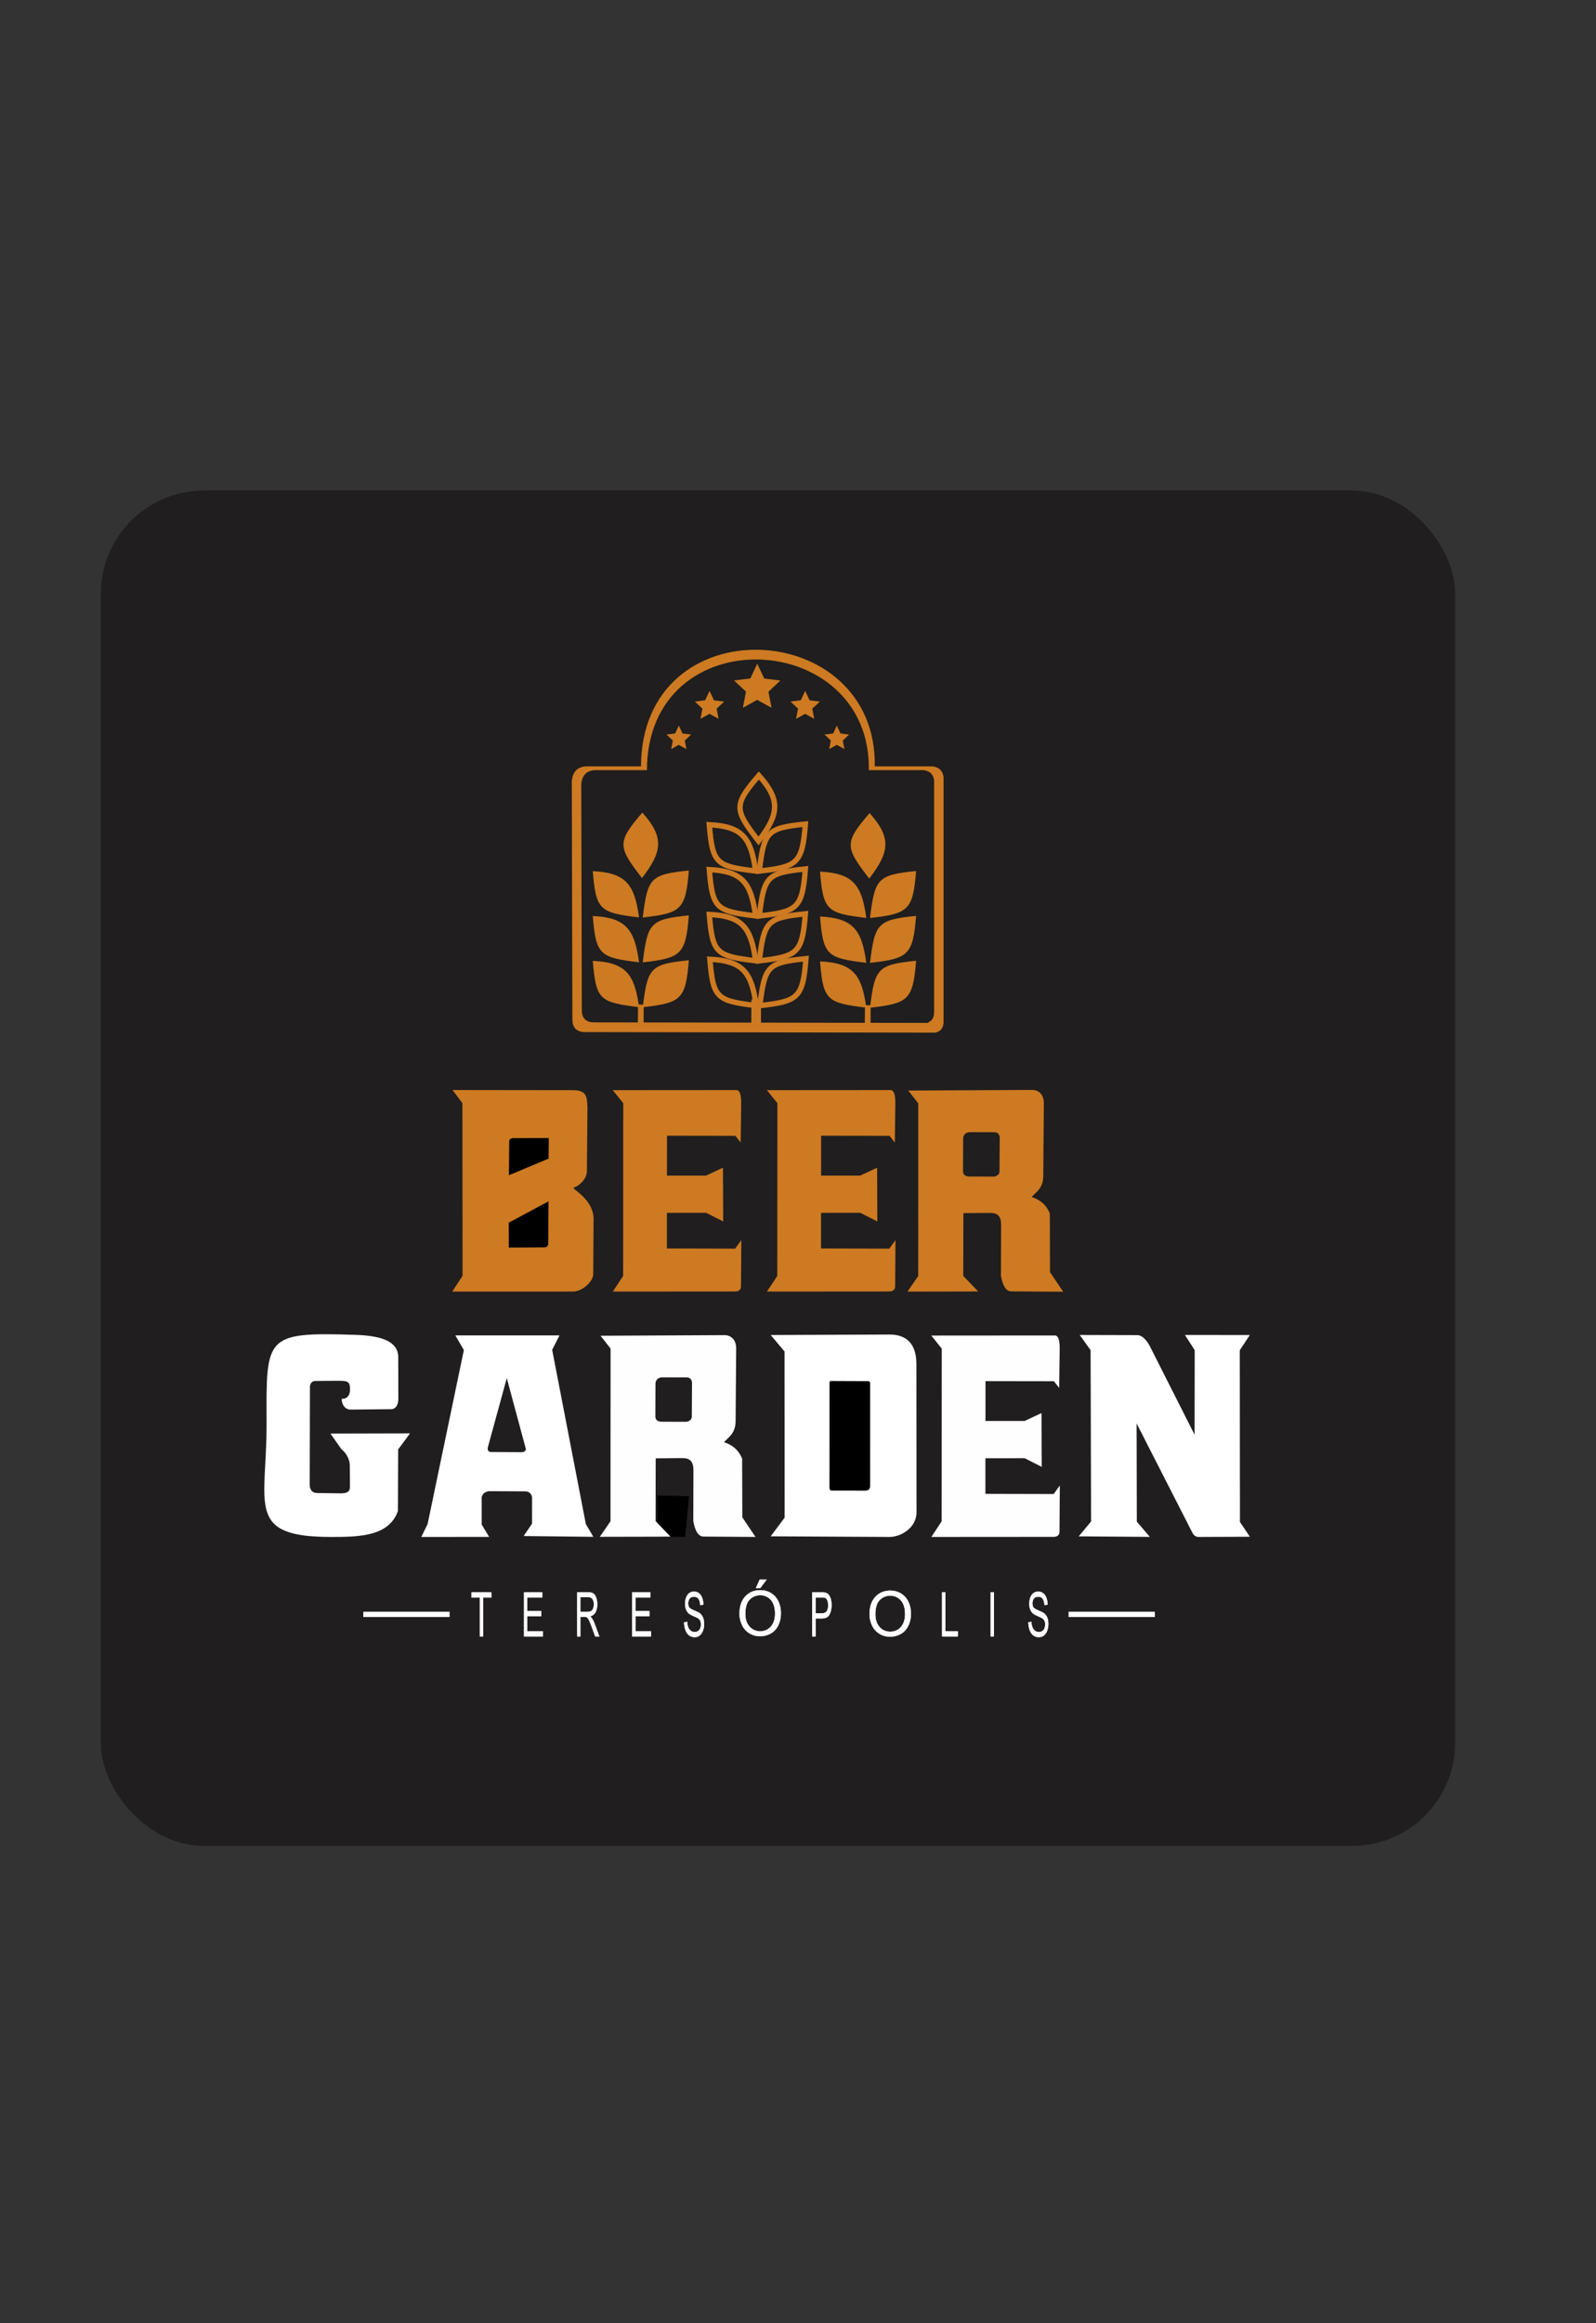 <?xml version="1.0" encoding="UTF-8"?>
<!DOCTYPE svg PUBLIC "-//W3C//DTD SVG 1.1//EN" "http://www.w3.org/Graphics/SVG/1.1/DTD/svg11.dtd">
<!-- Creator: CorelDRAW 2021 (64 Bit) -->
<svg xmlns="http://www.w3.org/2000/svg" xml:space="preserve" width="110mm" height="160mm" version="1.1" style="shape-rendering:geometricPrecision; text-rendering:geometricPrecision; image-rendering:optimizeQuality; fill-rule:evenodd; clip-rule:evenodd"
viewBox="0 0 11000 16000"
 xmlns:xlink="http://www.w3.org/1999/xlink"
 xmlns:xodm="http://www.corel.com/coreldraw/odm/2003">
 <rect x="0" y="0" width="11000" height="16000" fill="#333333" stroke="none"/>
 <defs>
  <style type="text/css">
   <![CDATA[
    .str0 {stroke:#201E1E;stroke-width:20;stroke-miterlimit:22.926}
    .str9 {stroke:#CD7A22;stroke-width:37.02;stroke-miterlimit:22.926}
    .str5 {stroke:#CD7A22;stroke-width:37.02;stroke-miterlimit:22.926}
    .str6 {stroke:#CD7A22;stroke-width:37.02;stroke-miterlimit:22.926}
    .str7 {stroke:#CD7A22;stroke-width:37.02;stroke-miterlimit:22.926}
    .str10 {stroke:#CD7A22;stroke-width:37.02;stroke-miterlimit:22.926}
    .str8 {stroke:#CD7A22;stroke-width:37.02;stroke-miterlimit:22.926}
    .str12 {stroke:#CD7A22;stroke-width:9.87;stroke-miterlimit:22.926}
    .str13 {stroke:#CD7A22;stroke-width:9.87;stroke-miterlimit:22.926}
    .str2 {stroke:#201E1E;stroke-width:9.87;stroke-miterlimit:22.926}
    .str1 {stroke:#CD7A22;stroke-width:9.87;stroke-miterlimit:22.926}
    .str4 {stroke:#CD7A22;stroke-width:9.87;stroke-miterlimit:22.926}
    .str3 {stroke:#CD7A22;stroke-width:9.87;stroke-miterlimit:22.926}
    .str11 {stroke:#CD7A22;stroke-width:9.87;stroke-miterlimit:22.926}
    .str14 {stroke:#CD7A22;stroke-width:9.87;stroke-miterlimit:22.926}
    .str15 {stroke:#CD7A22;stroke-width:9.87;stroke-miterlimit:22.926}
    .str17 {stroke:#FEFEFE;stroke-width:35.49;stroke-miterlimit:22.926}
    .str16 {stroke:#FEFEFE;stroke-width:35.49;stroke-miterlimit:22.926}
    .fil2 {fill:none}
    .fil5 {fill:#FEFEFE}
    .fil0 {fill:#201E1E}
    .fil3 {fill:black}
    .fil1 {fill:#CD7A22}
    .fil4 {fill:white}
    .fil6 {fill:#FEFEFE;fill-rule:nonzero}
   ]]>
  </style>
 </defs>
 <g id="Camada_x0020_1">
  <g id="_2484527330624">
   <rect class="fil0 str0" x="705.08" y="3388.6" width="9313.93" height="9313.93" rx="700" ry="700"/>
   <path class="fil1 str1" d="M6444.53 7107.01l-2414.81 -3.99c-56.69,-1.26 -80.56,-32.35 -79.83,-85.81l-3.99 -1634.49c4.17,-62.33 34.66,-95.73 91.8,-99.78l385.17 0c-1.65,-1111.85 1624.12,-1029.61 1601.21,0l402.49 0c41.19,5.07 66.69,26.73 71.85,69.85l0 1680.38c0.66,41.75 -16.72,66.89 -53.89,73.84z"/>
   <path class="fil0 str2" d="M6382.05 7039.86l-2291.38 -3.79c-53.78,-1.2 -76.44,-30.7 -75.74,-81.43l-3.79 -1550.93c3.96,-59.15 32.89,-90.83 87.11,-94.68l365.48 0c-1.56,-1055.01 1541.1,-976.97 1519.36,0l381.91 0c39.09,4.81 63.29,25.36 68.17,66.28l0 1594.48c0.63,39.62 -15.86,63.47 -51.12,70.07z"/>
   <path class="fil1" d="M4429.99 6318.74c263.69,-29.81 296.31,-52.51 317.62,-323.52 -266.5,26.94 -284.38,51.96 -317.62,323.52z"/>
   <path class="fil1" d="M4404.4 6318.37c-30.61,-229.05 -91.75,-307.73 -318.87,-318.88 21.74,267.83 47.18,286.26 318.87,318.88z"/>
   <path class="fil1" d="M4429.99 6627.72c263.69,-29.82 296.31,-52.51 317.62,-323.52 -266.5,26.94 -284.38,51.95 -317.62,323.52z"/>
   <path class="fil1" d="M4404.4 6627.34c-30.61,-229.05 -91.75,-307.73 -318.87,-318.87 21.74,267.83 47.18,286.25 318.87,318.87z"/>
   <path class="fil1" d="M4429.99 6936.69c263.69,-29.82 296.31,-52.51 317.62,-323.52 -266.5,26.94 -284.38,51.96 -317.62,323.52z"/>
   <path class="fil1" d="M4404.4 6936.31c-30.61,-229.05 -91.75,-307.72 -318.87,-318.87 21.74,267.83 47.18,286.25 318.87,318.87z"/>
   <path class="fil1" d="M4424.74 6047.07c141.25,-182.89 154.16,-281.68 2.3,-450.95 -175.05,203.87 -170.25,234.91 -2.3,450.95z"/>
   <path class="fil1" d="M5996.23 6322.26c263.69,-29.82 296.31,-52.51 317.62,-323.52 -266.5,26.94 -284.39,51.96 -317.62,323.52z"/>
   <path class="fil1" d="M5970.64 6321.88c-30.61,-229.05 -91.75,-307.72 -318.87,-318.87 21.74,267.83 47.18,286.25 318.87,318.87z"/>
   <path class="fil1" d="M5996.23 6631.23c263.69,-29.82 296.31,-52.51 317.62,-323.52 -266.5,26.94 -284.39,51.96 -317.62,323.52z"/>
   <path class="fil1" d="M5970.64 6630.86c-30.61,-229.05 -91.75,-307.73 -318.87,-318.88 21.74,267.83 47.18,286.25 318.87,318.88z"/>
   <path class="fil1" d="M5996.23 6940.2c263.69,-29.81 296.31,-52.51 317.62,-323.52 -266.5,26.94 -284.39,51.96 -317.62,323.52z"/>
   <path class="fil1" d="M5970.64 6939.83c-30.61,-229.05 -91.75,-307.73 -318.87,-318.88 21.74,267.84 47.18,286.26 318.87,318.88z"/>
   <path class="fil1" d="M5990.98 6050.59c141.25,-182.89 154.16,-281.69 2.3,-450.95 -175.05,203.87 -170.25,234.91 -2.3,450.95z"/>
   <polygon class="fil1 str3" points="4431.51,6924.35 4402.47,6922.36 4400.98,7088.72 4431.15,7088.72 "/>
   <polygon class="fil1 str4" points="5995.51,6928.8 5966.47,6926.82 5964.98,7093.17 5995.15,7093.17 "/>
   <path class="fil2 str5" d="M5233.2 5999.07c263.69,-29.81 296.31,-52.51 317.62,-323.52 -266.51,26.95 -284.39,51.96 -317.62,323.52z"/>
   <path class="fil2 str5" d="M5207.61 5998.7c-30.62,-229.05 -91.75,-307.73 -318.88,-318.87 21.75,267.83 47.19,286.25 318.88,318.87z"/>
   <path class="fil2 str6" d="M5233.2 6308.05c263.69,-29.82 296.31,-52.51 317.62,-323.52 -266.51,26.94 -284.39,51.96 -317.62,323.52z"/>
   <path class="fil2 str6" d="M5207.61 6307.67c-30.62,-229.05 -91.75,-307.72 -318.88,-318.87 21.75,267.83 47.19,286.25 318.88,318.87z"/>
   <path class="fil2 str7" d="M5233.2 6617.02c263.69,-29.82 296.31,-52.51 317.62,-323.52 -266.51,26.94 -284.39,51.96 -317.62,323.52z"/>
   <path class="fil2 str7" d="M5207.61 6616.65c-30.62,-229.05 -91.75,-307.73 -318.88,-318.88 21.75,267.83 47.19,286.25 318.88,318.88z"/>
   <path class="fil2 str8" d="M5227.94 5791.57c141.25,-182.89 154.16,-281.69 2.31,-450.95 -175.06,203.87 -170.25,234.91 -2.31,450.95z"/>
   <path class="fil2 str9" d="M5237.18 6925.66c263.69,-29.81 296.31,-52.51 317.62,-323.52 -266.51,26.94 -284.39,51.96 -317.62,323.52z"/>
   <path class="fil2 str9" d="M5211.59 6925.29c-30.62,-229.05 -91.75,-307.73 -318.88,-318.88 21.74,267.83 47.18,286.26 318.88,318.88z"/>
   <polygon class="fil1 str10" points="5226.59,6904.39 5197.54,6902.41 5196.05,7068.76 5226.22,7068.76 "/>
   <polygon class="fil1 str11" points="5218.98,4582.28 5263.95,4677.53 5367.6,4690.25 5290.9,4762.46 5310.83,4864.95 5218.46,4814.33 5127.14,4864.95 5146.74,4761.46 5070.37,4690.25 5174.86,4676.92 "/>
   <polygon class="fil1 str12" points="4890.24,4769.84 4917.51,4827.59 4980.34,4835.3 4933.85,4879.07 4945.93,4941.21 4889.93,4910.52 4834.56,4941.21 4846.45,4878.47 4800.15,4835.3 4863.49,4827.21 "/>
   <polygon class="fil1 str13" points="5549.37,4769.84 5576.64,4827.59 5639.47,4835.3 5592.98,4879.07 5605.06,4941.21 5549.06,4910.52 5493.69,4941.21 5505.58,4878.47 5459.28,4835.3 5522.62,4827.21 "/>
   <polygon class="fil1 str14" points="4678.5,5008.79 4700.86,5056.15 4752.4,5062.48 4714.26,5098.38 4724.17,5149.34 4678.24,5124.17 4632.84,5149.34 4642.58,5097.88 4604.61,5062.48 4656.56,5055.84 "/>
   <polygon class="fil1 str15" points="5767.43,5008.79 5789.79,5056.15 5841.32,5062.48 5803.19,5098.38 5813.1,5149.34 5767.17,5124.17 5721.76,5149.34 5731.51,5097.88 5693.54,5062.48 5745.49,5055.84 "/>
   <path class="fil1" d="M4223.76 8894.88l846.53 -0.59c24.7,-1.96 37.26,-14.32 36.95,-37.69l2.21 -316.13 -42.66 58.81 -470.32 -1.16 0.02 -245.26 270.61 -0.29 117.34 59.64 -1.5 -370.33 -116.86 54.3 -269.19 -0.03 0.16 -274.51 471.44 0.75 36.44 46.2 3.51 -269.88c0.6,-60.88 -10.38,-92.83 -34.69,-91.46l-850.43 0.6 72.3 89.88 -0.86 1189.49 -71 107.66z"/>
   <path class="fil1" d="M6254.73 8895.24l487.19 -1.06 -102.88 -106.95 0.84 -432.5 182.41 -1.51c53.51,-0.45 77.87,21.7 77.66,86.01l-1.14 347.55c12.17,67.2 34.2,106.59 71.28,106.85l357.59 2.55 -90.84 -135.15 -1.24 -404.1c-22.3,-55.33 -63.1,-93.88 -124.98,-113.22 26.54,-31.58 79.69,-57.8 79.98,-145.71l3.9 -498.74c0.52,-65.69 -39.8,-93.09 -80.82,-92.89l-854.14 4.18 69.31 88.32 -0.4 1189.16 -73.72 107.21z"/>
   <path class="fil0" d="M6681.9 8102.74l170.82 0.33c22.95,-5.16 35.77,-16.78 36.06,-36.36l1.39 -232.37c-1.88,-25.57 -15.58,-37.11 -39.13,-36.94l-170.51 -0.22c-28.37,2.92 -42.14,21.79 -42.21,44.36l-0.77 219.91c-1.59,27.01 13.22,40.75 44.35,41.29z"/>
   <path class="fil1" d="M3116.65 8895.14l832.91 -0.26c64.52,-0.03 138.83,-69.82 139.14,-118.48l2.26 -367.75c8.93,-152.74 -162.32,-222.64 -134.32,-230.95 39.7,-11.78 87.96,-62.48 88.4,-109.84l4.04 -439.53c-3.97,-65.92 1.45,-120.19 -99.57,-120.32l-830.63 -1.02 68.17 90.35 0.94 1189.27 -71.34 108.53z"/>
   <path class="fil3" d="M3506.63 8591.9l248.54 -1.18c13.76,-2.38 21.62,-10.25 23.25,-23.88l2.18 -293.24 -274.41 147.11 0.44 171.19z"/>
   <path class="fil3" d="M3782.41 7837.6l-249.46 0.82c-13.76,1.92 -21.62,8.25 -23.25,19.22l-2.18 236.05 273.57 -114.44 1.32 -141.65z"/>
   <path class="fil1" d="M5286.16 8894.88l846.54 -0.59c24.7,-1.96 37.25,-14.32 36.95,-37.69l2.2 -316.13 -42.65 58.81 -470.33 -1.16 0.03 -245.26 270.61 -0.29 117.34 59.64 -1.5 -370.33 -116.86 54.3 -269.19 -0.03 0.16 -274.51 471.44 0.75 36.43 46.2 3.51 -269.88c0.6,-60.88 -10.37,-92.83 -34.68,-91.46l-850.43 0.6 72.29 89.88 -0.85 1189.49 -71.01 107.66z"/>
   <path class="fil4" d="M7434.52 10580.9l490.59 3.59 -89.83 -104.75 -1.43 -676.57 385.65 755.3c8.67,15.7 21.18,25.24 38.9,26.45l355.94 -1.39 -68.34 -102.29 -1.09 -1182.24 69.17 -104.68 -447.5 -0.5 67.54 104.56 -0.59 582.89 -312.07 -617.17c-36.95,-64.25 -71.87,-70.52 -86.01,-69.08l-393.83 -1.04 75.05 104.67 3.24 1179.88 -85.39 102.37z"/>
   <path class="fil4" d="M2825.86 9871.56l-548.45 1.35 76.17 108.19c40.47,29.91 60.04,85.85 57.14,114.95l1.3 144.23c-1.07,40.11 -27.73,41.79 -59.1,44.47l-161.45 -2.26c-35.89,1.51 -54.06,-16.95 -56.9,-52.61l1.61 -684.33c4.81,-29.87 23.59,-34.99 43.52,-35.07 98.5,-0.46 144.64,-1.6 173.76,-0.76 43.24,1.24 59.06,9.42 58.99,56.43 1.18,74.94 -57.15,67.15 -57.15,67.15 -0.32,40.26 20.2,70.62 57.55,74.59l282.8 -2.91c33.1,-0.34 49.71,-30.8 49.65,-72.35l-0.49 -284.96c-0.2,-119.29 -137.13,-149.55 -297.78,-154.74 -625.53,-20.18 -611.77,11.45 -609.69,610.29 1.93,558.92 -148.4,781.37 441.49,781.69 196.39,0.11 401.18,-2.76 463.7,-178.43l1.71 -424.42 81.62 -110.5z"/>
   <path class="fil4" d="M5311.73 10580.69l819.66 4.22c71.63,0.37 185.55,-58.35 185.48,-170.55l-0.77 -1021.91c-0.09,-139.58 -71.02,-202.07 -185.34,-201.62l-819.08 3.38 95.53 113.31 0.66 1144.38 -96.14 128.79z"/>
   <path class="fil3" d="M5735.99 10265.65l229.73 0.41c20.73,-1.17 31.81,-11.64 31.36,-33.22l-0.08 -707.15c-0.06,-7.71 -3.74,-12.44 -11.23,-13.9l-258.03 -0.99c-9.63,1.23 -10.48,3.46 -10.48,11.38l-0.19 719.18c0,19.8 4.39,24.45 18.92,24.29z"/>
   <polygon class="fil3" points="4532.31,10584.92 4722.28,10584.01 4748.55,10304.47 4530.25,10299.58 "/>
   <path class="fil4" d="M2903.83 10584.92l467.4 -0.27 -51.28 -85.17 -0.15 -186.5c4.38,-23.8 20.28,-38.63 49.33,-43.23l241.63 1.1c28.44,-1.1 49.94,8.25 56.44,40.08l-0.13 182.41 -58.01 85.36 480.44 5.42 -51.77 -87.95 -232.03 -1200 50.37 -99.28 -717.8 -0.15 58.72 101.55 -249.64 1196.93 -43.52 89.7z"/>
   <path class="fil0 str0" d="M3612.5 9973.46l-119.67 -444.4 -121.07 442.14c-2.79,11.62 1,18.34 13.36,18.7l214.52 1.12c11.33,-1.16 15.71,-6.96 12.86,-17.56z"/>
   <path class="fil5" d="M4134.11 10583.98l487.19 -1.06 -102.87 -106.95 0.83 -432.5 182.42 -1.51c53.51,-0.45 77.87,21.69 77.65,86.01l-1.13 347.55c12.16,67.2 34.19,106.59 71.27,106.85l357.6 2.55 -90.85 -135.16 -1.23 -404.09c-22.31,-55.33 -63.11,-93.88 -124.98,-113.23 26.53,-31.57 79.68,-57.79 79.98,-145.7l3.89 -498.74c0.52,-65.69 -39.8,-93.09 -80.82,-92.89l-854.14 4.18 69.32 88.32 -0.4 1189.15 -73.73 107.22z"/>
   <path class="fil0" d="M4561.29 9791.48l170.81 0.33c22.95,-5.16 35.78,-16.78 36.06,-36.36l1.4 -232.37c-1.88,-25.57 -15.59,-37.11 -39.14,-36.94l-170.51 -0.23c-28.37,2.93 -42.13,21.79 -42.2,44.37l-0.78 219.91c-1.58,27.01 13.23,40.75 44.36,41.29z"/>
   <path class="fil5" d="M6418.93 10584.92l846.53 -0.59c24.7,-1.96 37.26,-14.31 36.95,-37.69l2.21 -316.13 -42.66 58.81 -470.32 -1.16 0.02 -245.26 270.61 -0.28 117.34 59.63 -1.5 -370.33 -116.86 54.31 -269.19 -0.04 0.16 -274.51 471.45 0.75 36.43 46.2 3.51 -269.88c0.6,-60.88 -10.38,-92.83 -34.69,-91.46l-850.43 0.6 72.3 89.88 -0.86 1189.49 -71 107.66z"/>
   <line class="fil2 str16" x1="2504.2" y1="11118.12" x2="3098.42" y2= "11118.12" />
   <line class="fil2 str17" x1="7365.17" y1="11118.12" x2="7959.4" y2= "11118.12" />
   <polygon class="fil6" points="3307.33,11270.33 3307.33,11001.72 3249.78,11001.72 3249.78,10966.02 3388.06,10966.02 3388.06,11001.72 3330.5,11001.72 3330.5,11270.33 "/>
   <polygon id="_1" class="fil6" points="3611.3,11270.33 3611.3,10966.02 3737.39,10966.02 3737.39,11001.72 3634.47,11001.72 3634.47,11095.22 3730.81,11095.22 3730.81,11130.92 3634.47,11130.92 3634.47,11234.63 3741.54,11234.63 3741.54,11270.33 "/>
   <path id="_2" class="fil6" d="M3977.26 11270.33l0 -304.31 77.39 0c15.57,0 27.4,2.76 35.49,8.21 8.09,5.46 14.55,15.09 19.39,28.9 4.84,13.82 7.24,29.12 7.24,45.84 0,21.6 -4.03,39.81 -12.04,54.61 -8,14.81 -20.36,24.16 -37.11,28.19 6.14,5.1 10.77,10.2 13.94,15.16 6.75,10.77 13.13,24.3 19.11,40.52l30.2 82.88 -28.86 0 -23.09 -63.33c-6.71,-18.34 -12.27,-32.3 -16.62,-42 -4.39,-9.71 -8.29,-16.44 -11.75,-20.33 -3.42,-3.83 -6.95,-6.52 -10.53,-8.08 -2.6,-0.92 -6.87,-1.42 -12.85,-1.42l-26.74 0 0 135.16 -23.17 0zm23.17 -170.01l49.59 0c10.57,0 18.78,-1.91 24.71,-5.74 5.94,-3.75 10.45,-9.84 13.5,-18.27 3.09,-8.36 4.64,-17.43 4.64,-27.27 0,-14.38 -2.98,-26.28 -8.95,-35.56 -5.97,-9.28 -15.41,-13.89 -28.29,-13.89l-55.2 0 0 100.73z"/>
   <polygon id="_3" class="fil6" points="4356.67,11270.33 4356.67,10966.02 4482.76,10966.02 4482.76,11001.72 4379.84,11001.72 4379.84,11095.22 4476.18,11095.22 4476.18,11130.92 4379.84,11130.92 4379.84,11234.63 4486.91,11234.63 4486.91,11270.33 "/>
   <path id="_4" class="fil6" d="M4714.58 11172.58l21.71 -3.4c1.01,15.3 3.41,27.83 7.19,37.68 3.78,9.78 9.63,17.71 17.56,23.8 7.93,6.02 16.87,9.07 26.79,9.07 8.82,0 16.59,-2.27 23.33,-6.87 6.75,-4.61 11.75,-10.91 15.04,-18.92 3.3,-8 4.96,-16.71 4.96,-26.06 0,-9.5 -1.58,-17.78 -4.76,-24.94 -3.16,-7.08 -8.41,-13.03 -15.72,-17.92 -4.68,-3.12 -15.04,-8.08 -31.1,-14.8 -16.06,-6.73 -27.28,-13.04 -33.7,-18.99 -8.33,-7.65 -14.51,-17.14 -18.58,-28.4 -4.1,-11.27 -6.13,-23.95 -6.13,-37.9 0,-15.44 2.52,-29.82 7.52,-43.14 4.99,-13.39 12.27,-23.52 21.9,-30.46 9.6,-6.94 20.29,-10.41 32.04,-10.41 12.93,0 24.34,3.61 34.23,10.9 9.87,7.23 17.48,17.93 22.8,32.09 5.32,14.1 8.17,30.11 8.57,47.96l-22.19 2.97c-1.18,-19.19 -5.2,-33.71 -12.07,-43.49 -6.87,-9.85 -17.03,-14.73 -30.45,-14.73 -13.98,0 -24.19,4.46 -30.57,13.39 -6.38,8.92 -9.59,19.69 -9.59,32.3 0,10.91 2.28,19.9 6.79,26.99 4.47,7.01 16.05,14.3 34.83,21.67 18.79,7.44 31.67,13.89 38.66,19.41 10.12,8.15 17.64,18.42 22.48,30.96 4.84,12.46 7.24,26.84 7.24,43.14 0,16.22 -2.65,31.38 -7.97,45.69 -5.33,14.3 -12.93,25.43 -22.89,33.36 -9.95,7.93 -21.13,11.9 -33.61,11.9 -15.77,0 -28.99,-4.04 -39.64,-12.04 -10.69,-8.01 -19.02,-20.05 -25.08,-36.2 -6.1,-16.08 -9.26,-34.28 -9.59,-54.61z"/>
   <path class="fil6" d="M5598.13 11270.33l0 -304.31 65.93 0c11.59,0 20.45,0.99 26.59,2.9 8.57,2.48 15.77,7.23 21.58,14.17 5.81,7.01 10.49,16.79 14.02,29.32 3.54,12.54 5.29,26.35 5.29,41.44 0,25.79 -4.71,47.68 -14.19,65.53 -9.43,17.92 -26.54,26.84 -51.25,26.84l-44.8 0 0 124.11 -23.17 0zm23.17 -159.81l45.12 0c14.96,0 25.53,-4.81 31.83,-14.52 6.26,-9.7 9.39,-23.3 9.39,-40.94 0,-12.68 -1.83,-23.59 -5.53,-32.66 -3.7,-9.07 -8.58,-15.09 -14.59,-17.99 -3.9,-1.77 -11.1,-2.69 -21.55,-2.69l-44.67 0 0 108.8z"/>
   <polygon class="fil6" points="6492.77,11270.33 6492.77,10966.02 6515.94,10966.02 6515.94,11234.63 6601.79,11234.63 6601.79,11270.33 "/>
   <polygon id="_1_0" class="fil6" points="6827.52,11270.33 6827.52,10966.02 6850.68,10966.02 6850.68,11270.33 "/>
   <path id="_2_1" class="fil6" d="M7087.09 11172.58l21.71 -3.4c1.01,15.3 3.41,27.83 7.19,37.68 3.78,9.78 9.63,17.71 17.56,23.8 7.93,6.02 16.87,9.07 26.79,9.07 8.82,0 16.58,-2.27 23.33,-6.87 6.75,-4.61 11.75,-10.91 15.04,-18.92 3.3,-8 4.96,-16.71 4.96,-26.06 0,-9.5 -1.58,-17.78 -4.76,-24.94 -3.17,-7.08 -8.41,-13.03 -15.73,-17.92 -4.67,-3.12 -15.04,-8.08 -31.09,-14.8 -16.06,-6.73 -27.28,-13.04 -33.7,-18.99 -8.34,-7.65 -14.51,-17.14 -18.58,-28.4 -4.1,-11.27 -6.13,-23.95 -6.13,-37.9 0,-15.44 2.51,-29.82 7.51,-43.14 5,-13.39 12.28,-23.52 21.91,-30.46 9.6,-6.94 20.29,-10.41 32.03,-10.41 12.93,0 24.35,3.61 34.23,10.9 9.88,7.23 17.48,17.93 22.81,32.09 5.32,14.1 8.16,30.11 8.57,47.96l-22.19 2.97c-1.18,-19.19 -5.2,-33.71 -12.07,-43.49 -6.87,-9.85 -17.03,-14.73 -30.45,-14.73 -13.99,0 -24.19,4.46 -30.57,13.39 -6.38,8.92 -9.59,19.69 -9.59,32.3 0,10.91 2.27,19.9 6.78,26.99 4.48,7.01 16.06,14.3 34.84,21.67 18.78,7.44 31.67,13.89 38.66,19.41 10.12,8.15 17.64,18.42 22.48,30.96 4.84,12.46 7.24,26.84 7.24,43.14 0,16.22 -2.65,31.38 -7.97,45.69 -5.33,14.3 -12.93,25.43 -22.89,33.36 -9.96,7.93 -21.13,11.9 -33.62,11.9 -15.76,0 -28.98,-4.04 -39.63,-12.04 -10.69,-8.01 -19.02,-20.05 -25.08,-36.2 -6.1,-16.08 -9.27,-34.28 -9.59,-54.61z"/>
   <path class="fil6" d="M5096.38 11114.16c0,-50.98 13.36,-90.93 40.03,-119.78 26.67,-28.85 61.05,-43.24 103.25,-43.24 27.63,0 52.49,6.8 74.7,20.33 22.13,13.53 39.05,32.43 50.68,56.7 11.62,24.2 17.48,51.7 17.48,82.41 0,31.14 -6.13,59.06 -18.38,83.62 -12.26,24.63 -29.59,43.24 -52.01,55.84 -22.49,12.67 -46.71,18.97 -72.69,18.97 -28.19,0 -53.33,-7.01 -75.54,-20.97 -22.13,-13.96 -38.98,-33.01 -50.4,-57.21 -11.41,-24.12 -17.12,-49.68 -17.12,-76.67zm40.94 0.71c0,37.02 9.67,66.16 29.02,87.42 19.36,21.26 43.66,31.93 72.9,31.93 29.79,0 54.23,-10.74 73.51,-32.22 19.22,-21.47 28.83,-51.97 28.83,-91.49 0,-24.99 -4.11,-46.82 -12.32,-65.44 -8.22,-18.61 -20.27,-33.08 -36.07,-43.31 -15.87,-10.24 -33.63,-15.4 -53.33,-15.4 -27.99,0 -52.07,9.88 -72.26,29.64 -20.19,19.76 -30.28,52.7 -30.28,98.87zm71.84 -177.48l26.73 -58.85 48.46 0 -44.69 58.85 -30.5 0z"/>
   <path class="fil6" d="M5992.6 11117.33c0,-50.98 13.36,-90.93 40.03,-119.78 26.67,-28.85 61.05,-43.24 103.25,-43.24 27.63,0 52.49,6.8 74.7,20.33 22.13,13.53 39.05,32.43 50.68,56.7 11.62,24.2 17.47,51.7 17.47,82.41 0,31.14 -6.12,59.06 -18.37,83.62 -12.26,24.63 -29.59,43.24 -52.01,55.84 -22.49,12.67 -46.72,18.97 -72.69,18.97 -28.19,0 -53.33,-7.01 -75.54,-20.97 -22.13,-13.96 -38.98,-33.01 -50.4,-57.21 -11.41,-24.12 -17.12,-49.68 -17.12,-76.67zm40.94 0.71c0,37.02 9.67,66.16 29.02,87.42 19.36,21.26 43.66,31.93 72.9,31.93 29.79,0 54.23,-10.74 73.51,-32.22 19.22,-21.47 28.83,-51.97 28.83,-91.49 0,-24.99 -4.11,-46.82 -12.33,-65.44 -8.21,-18.61 -20.26,-33.08 -36.06,-43.31 -15.87,-10.24 -33.63,-15.4 -53.33,-15.4 -27.99,0 -52.07,9.88 -72.26,29.64 -20.19,19.76 -30.28,52.7 -30.28,98.87z"/>
   <line class="fil2 str16" x1="2504.2" y1="11118.12" x2="3098.42" y2= "11118.12" />
   <line class="fil2 str17" x1="7365.17" y1="11118.12" x2="7959.4" y2= "11118.12" />
   <polygon class="fil6" points="3307.33,11270.33 3307.33,11001.72 3249.78,11001.72 3249.78,10966.02 3388.06,10966.02 3388.06,11001.72 3330.5,11001.72 3330.5,11270.33 "/>
   <polygon id="_1_2" class="fil6" points="3611.3,11270.33 3611.3,10966.02 3737.39,10966.02 3737.39,11001.72 3634.47,11001.72 3634.47,11095.22 3730.81,11095.22 3730.81,11130.92 3634.47,11130.92 3634.47,11234.63 3741.54,11234.63 3741.54,11270.33 "/>
   <path id="_2_3" class="fil6" d="M3977.26 11270.33l0 -304.31 77.39 0c15.57,0 27.4,2.76 35.49,8.21 8.09,5.46 14.55,15.09 19.39,28.9 4.84,13.82 7.24,29.12 7.24,45.84 0,21.6 -4.03,39.81 -12.04,54.61 -8,14.81 -20.36,24.16 -37.11,28.19 6.14,5.1 10.77,10.2 13.94,15.16 6.75,10.77 13.13,24.3 19.11,40.52l30.2 82.88 -28.86 0 -23.09 -63.33c-6.71,-18.34 -12.27,-32.3 -16.62,-42 -4.39,-9.71 -8.29,-16.44 -11.75,-20.33 -3.42,-3.83 -6.95,-6.52 -10.53,-8.08 -2.6,-0.92 -6.87,-1.42 -12.85,-1.42l-26.74 0 0 135.16 -23.17 0zm23.17 -170.01l49.59 0c10.57,0 18.78,-1.91 24.71,-5.74 5.94,-3.75 10.45,-9.84 13.5,-18.27 3.09,-8.36 4.64,-17.43 4.64,-27.27 0,-14.38 -2.98,-26.28 -8.95,-35.56 -5.97,-9.28 -15.41,-13.89 -28.29,-13.89l-55.2 0 0 100.73z"/>
   <polygon id="_3_4" class="fil6" points="4356.67,11270.33 4356.67,10966.02 4482.76,10966.02 4482.76,11001.72 4379.84,11001.72 4379.84,11095.22 4476.18,11095.22 4476.18,11130.92 4379.84,11130.92 4379.84,11234.63 4486.91,11234.63 4486.91,11270.33 "/>
   <path id="_4_5" class="fil6" d="M4714.58 11172.58l21.71 -3.4c1.01,15.3 3.41,27.83 7.19,37.68 3.78,9.78 9.63,17.71 17.56,23.8 7.93,6.02 16.87,9.07 26.79,9.07 8.82,0 16.59,-2.27 23.33,-6.87 6.75,-4.61 11.75,-10.91 15.04,-18.92 3.3,-8 4.96,-16.71 4.96,-26.06 0,-9.5 -1.58,-17.78 -4.76,-24.94 -3.16,-7.08 -8.41,-13.03 -15.72,-17.92 -4.68,-3.12 -15.04,-8.08 -31.1,-14.8 -16.06,-6.73 -27.28,-13.04 -33.7,-18.99 -8.33,-7.65 -14.51,-17.14 -18.58,-28.4 -4.1,-11.27 -6.13,-23.95 -6.13,-37.9 0,-15.44 2.52,-29.82 7.52,-43.14 4.99,-13.39 12.27,-23.52 21.9,-30.46 9.6,-6.94 20.29,-10.41 32.04,-10.41 12.93,0 24.34,3.61 34.23,10.9 9.87,7.23 17.48,17.93 22.8,32.09 5.32,14.1 8.17,30.11 8.57,47.96l-22.19 2.97c-1.18,-19.19 -5.2,-33.71 -12.07,-43.49 -6.87,-9.85 -17.03,-14.73 -30.45,-14.73 -13.98,0 -24.19,4.46 -30.57,13.39 -6.38,8.92 -9.59,19.69 -9.59,32.3 0,10.91 2.28,19.9 6.79,26.99 4.47,7.01 16.05,14.3 34.83,21.67 18.79,7.44 31.67,13.89 38.66,19.41 10.12,8.15 17.64,18.42 22.48,30.96 4.84,12.46 7.24,26.84 7.24,43.14 0,16.22 -2.65,31.38 -7.97,45.69 -5.33,14.3 -12.93,25.43 -22.89,33.36 -9.95,7.93 -21.13,11.9 -33.61,11.9 -15.77,0 -28.99,-4.04 -39.64,-12.04 -10.69,-8.01 -19.02,-20.05 -25.08,-36.2 -6.1,-16.08 -9.26,-34.28 -9.59,-54.61z"/>
   <path class="fil6" d="M5598.13 11270.33l0 -304.31 65.93 0c11.59,0 20.45,0.99 26.59,2.9 8.57,2.48 15.77,7.23 21.58,14.17 5.81,7.01 10.49,16.79 14.02,29.32 3.54,12.54 5.29,26.35 5.29,41.44 0,25.79 -4.71,47.68 -14.19,65.53 -9.43,17.92 -26.54,26.84 -51.25,26.84l-44.8 0 0 124.11 -23.17 0zm23.17 -159.81l45.12 0c14.96,0 25.53,-4.81 31.83,-14.52 6.26,-9.7 9.39,-23.3 9.39,-40.94 0,-12.68 -1.83,-23.59 -5.53,-32.66 -3.7,-9.07 -8.58,-15.09 -14.59,-17.99 -3.9,-1.77 -11.1,-2.69 -21.55,-2.69l-44.67 0 0 108.8z"/>
   <polygon class="fil6" points="6492.77,11270.33 6492.77,10966.02 6515.94,10966.02 6515.94,11234.63 6601.79,11234.63 6601.79,11270.33 "/>
   <polygon id="_1_6" class="fil6" points="6827.52,11270.33 6827.52,10966.02 6850.68,10966.02 6850.68,11270.33 "/>
   <path id="_2_7" class="fil6" d="M7087.09 11172.58l21.71 -3.4c1.01,15.3 3.41,27.83 7.19,37.68 3.78,9.78 9.63,17.71 17.56,23.8 7.93,6.02 16.87,9.07 26.79,9.07 8.82,0 16.58,-2.27 23.33,-6.87 6.75,-4.61 11.75,-10.91 15.04,-18.92 3.3,-8 4.96,-16.71 4.96,-26.06 0,-9.5 -1.58,-17.78 -4.76,-24.94 -3.17,-7.08 -8.41,-13.03 -15.73,-17.92 -4.67,-3.12 -15.04,-8.08 -31.09,-14.8 -16.06,-6.73 -27.28,-13.04 -33.7,-18.99 -8.34,-7.65 -14.51,-17.14 -18.58,-28.4 -4.1,-11.27 -6.13,-23.95 -6.13,-37.9 0,-15.44 2.51,-29.82 7.51,-43.14 5,-13.39 12.28,-23.52 21.91,-30.46 9.6,-6.94 20.29,-10.41 32.03,-10.41 12.93,0 24.35,3.61 34.23,10.9 9.88,7.23 17.48,17.93 22.81,32.09 5.32,14.1 8.16,30.11 8.57,47.96l-22.19 2.97c-1.18,-19.19 -5.2,-33.71 -12.07,-43.49 -6.87,-9.85 -17.03,-14.73 -30.45,-14.73 -13.99,0 -24.19,4.46 -30.57,13.39 -6.38,8.92 -9.59,19.69 -9.59,32.3 0,10.91 2.27,19.9 6.78,26.99 4.48,7.01 16.06,14.3 34.84,21.67 18.78,7.44 31.67,13.89 38.66,19.41 10.12,8.15 17.64,18.42 22.48,30.96 4.84,12.46 7.24,26.84 7.24,43.14 0,16.22 -2.65,31.38 -7.97,45.69 -5.33,14.3 -12.93,25.43 -22.89,33.36 -9.96,7.93 -21.13,11.9 -33.62,11.9 -15.76,0 -28.98,-4.04 -39.63,-12.04 -10.69,-8.01 -19.02,-20.05 -25.08,-36.2 -6.1,-16.08 -9.27,-34.28 -9.59,-54.61z"/>
   <path class="fil6" d="M5096.38 11114.16c0,-50.98 13.36,-90.93 40.03,-119.78 26.67,-28.85 61.05,-43.24 103.25,-43.24 27.63,0 52.49,6.8 74.7,20.33 22.13,13.53 39.05,32.43 50.68,56.7 11.62,24.2 17.48,51.7 17.48,82.41 0,31.14 -6.13,59.06 -18.38,83.62 -12.26,24.63 -29.59,43.24 -52.01,55.84 -22.49,12.67 -46.71,18.97 -72.69,18.97 -28.19,0 -53.33,-7.01 -75.54,-20.97 -22.13,-13.96 -38.98,-33.01 -50.4,-57.21 -11.41,-24.12 -17.12,-49.68 -17.12,-76.67zm40.94 0.71c0,37.02 9.67,66.16 29.02,87.42 19.36,21.26 43.66,31.93 72.9,31.93 29.79,0 54.23,-10.74 73.51,-32.22 19.22,-21.47 28.83,-51.97 28.83,-91.49 0,-24.99 -4.11,-46.82 -12.32,-65.44 -8.22,-18.61 -20.27,-33.08 -36.07,-43.31 -15.87,-10.24 -33.63,-15.4 -53.33,-15.4 -27.99,0 -52.07,9.88 -72.26,29.64 -20.19,19.76 -30.28,52.7 -30.28,98.87zm71.84 -177.48l26.73 -58.85 48.46 0 -44.69 58.85 -30.5 0z"/>
   <path class="fil6" d="M5992.6 11117.33c0,-50.98 13.36,-90.93 40.03,-119.78 26.67,-28.85 61.05,-43.24 103.25,-43.24 27.63,0 52.49,6.8 74.7,20.33 22.13,13.53 39.05,32.43 50.68,56.7 11.62,24.2 17.47,51.7 17.47,82.41 0,31.14 -6.12,59.06 -18.37,83.62 -12.26,24.63 -29.59,43.24 -52.01,55.84 -22.49,12.67 -46.72,18.97 -72.69,18.97 -28.19,0 -53.33,-7.01 -75.54,-20.97 -22.13,-13.96 -38.98,-33.01 -50.4,-57.21 -11.41,-24.12 -17.12,-49.68 -17.12,-76.67zm40.94 0.71c0,37.02 9.67,66.16 29.02,87.42 19.36,21.26 43.66,31.93 72.9,31.93 29.79,0 54.23,-10.74 73.51,-32.22 19.22,-21.47 28.83,-51.97 28.83,-91.49 0,-24.99 -4.11,-46.82 -12.33,-65.44 -8.21,-18.61 -20.26,-33.08 -36.06,-43.31 -15.87,-10.24 -33.63,-15.4 -53.33,-15.4 -27.99,0 -52.07,9.88 -72.26,29.64 -20.19,19.76 -30.28,52.7 -30.28,98.87z"/>
  </g>
 </g>
</svg>
